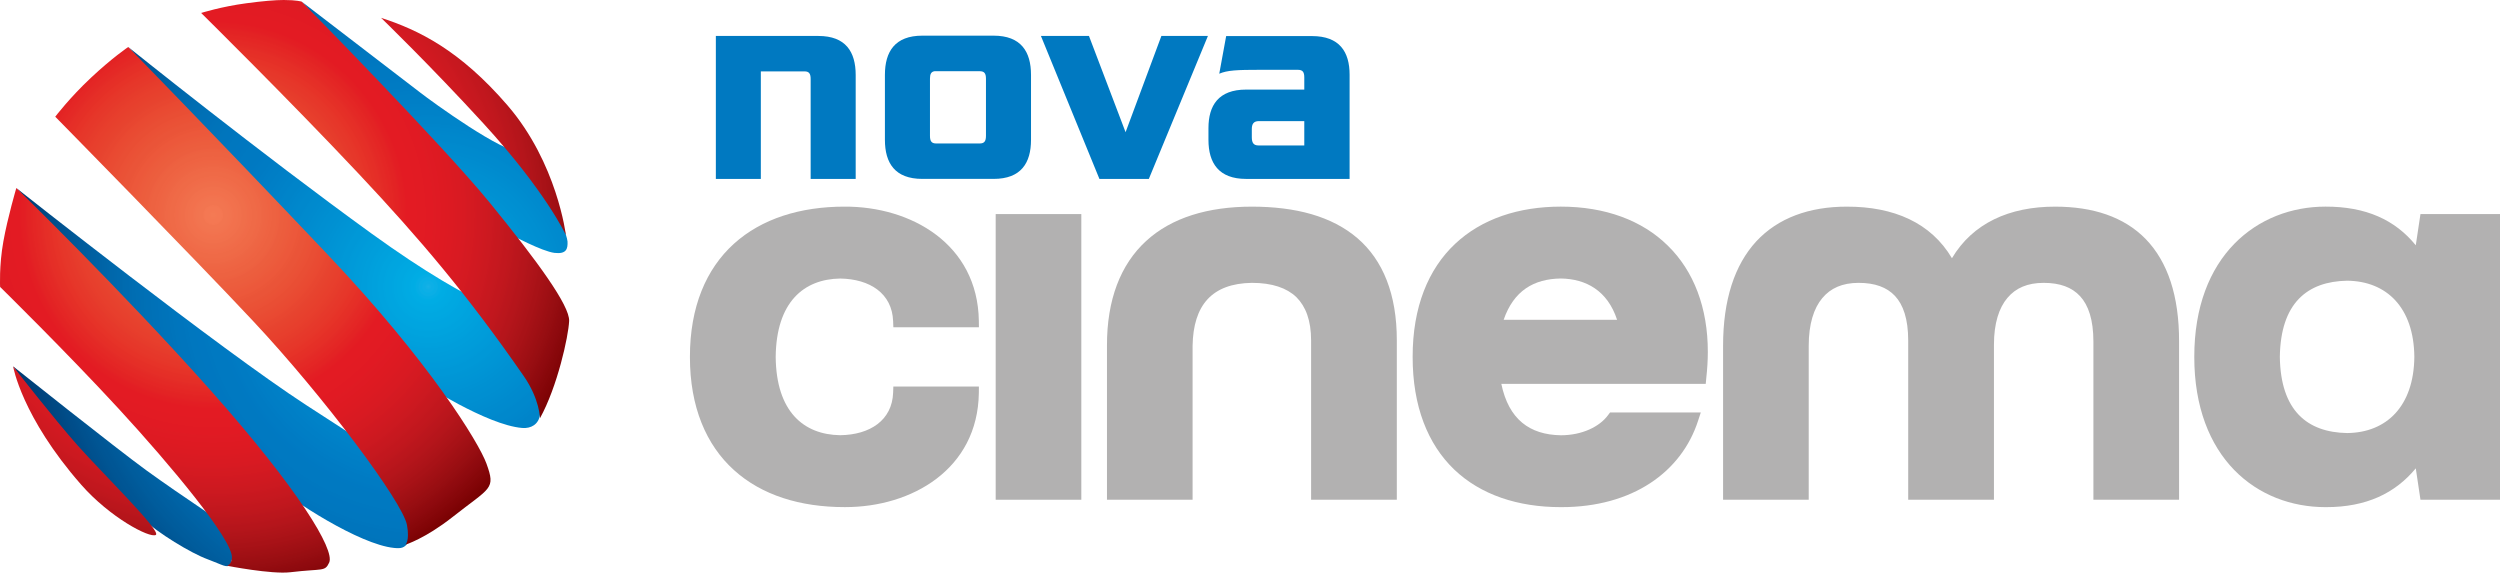 <?xml version="1.0" encoding="UTF-8" standalone="no"?>
<!-- Created with Inkscape (http://www.inkscape.org/) -->
<svg xmlns:rdf="http://www.w3.org/1999/02/22-rdf-syntax-ns#" xmlns="http://www.w3.org/2000/svg" height="137.43" width="600" version="1.1" xmlns:cc="http://creativecommons.org/ns#" xmlns:xlink="http://www.w3.org/1999/xlink" xmlns:dc="http://purl.org/dc/elements/1.1/">
 <defs>
  <radialGradient id="radialGradient5668" gradientUnits="userSpaceOnUse" cy="0" cx="0" gradientTransform="matrix(103.148,0,0,103.148,311.357,420.314)" r="1">
   <stop stop-color="#18b1e7" offset="0"/>
   <stop stop-color="#12b0e6" offset="0.004"/>
   <stop stop-color="#0dafe6" offset="0.008"/>
   <stop stop-color="#0dafe6" offset="0.012"/>
   <stop stop-color="#08afe6" offset="0.016"/>
   <stop stop-color="#0baee5" offset="0.02"/>
   <stop stop-color="#05ade5" offset="0.024"/>
   <stop stop-color="#05ade5" offset="0.027"/>
   <stop stop-color="#00ade4" offset="0.031"/>
   <stop stop-color="#00ace4" offset="0.035"/>
   <stop stop-color="#00ace4" offset="0.039"/>
   <stop stop-color="#00abe3" offset="0.043"/>
   <stop stop-color="#00aae3" offset="0.047"/>
   <stop stop-color="#00aae3" offset="0.051"/>
   <stop stop-color="#00aae2" offset="0.055"/>
   <stop stop-color="#00a9e2" offset="0.059"/>
   <stop stop-color="#00a8e1" offset="0.063"/>
   <stop stop-color="#00a8e1" offset="0.067"/>
   <stop stop-color="#00a8e1" offset="0.071"/>
   <stop stop-color="#00a7e1" offset="0.075"/>
   <stop stop-color="#00a7e1" offset="0.078"/>
   <stop stop-color="#00a6e0" offset="0.082"/>
   <stop stop-color="#00a5e0" offset="0.086"/>
   <stop stop-color="#00a5e0" offset="0.09"/>
   <stop stop-color="#00a5df" offset="0.094"/>
   <stop stop-color="#00a5df" offset="0.098"/>
   <stop stop-color="#00a4df" offset="0.102"/>
   <stop stop-color="#00a3de" offset="0.106"/>
   <stop stop-color="#00a3de" offset="0.11"/>
   <stop stop-color="#00a3de" offset="0.114"/>
   <stop stop-color="#00a2dd" offset="0.118"/>
   <stop stop-color="#00a1dd" offset="0.122"/>
   <stop stop-color="#00a1dd" offset="0.125"/>
   <stop stop-color="#00a1dd" offset="0.129"/>
   <stop stop-color="#00a0dc" offset="0.133"/>
   <stop stop-color="#00a0dc" offset="0.137"/>
   <stop stop-color="#009fdc" offset="0.141"/>
   <stop stop-color="#009edb" offset="0.145"/>
   <stop stop-color="#009edb" offset="0.149"/>
   <stop stop-color="#009edb" offset="0.153"/>
   <stop stop-color="#009dda" offset="0.157"/>
   <stop stop-color="#009dda" offset="0.161"/>
   <stop stop-color="#009cda" offset="0.165"/>
   <stop stop-color="#009cda" offset="0.169"/>
   <stop stop-color="#009cd9" offset="0.173"/>
   <stop stop-color="#009bd9" offset="0.176"/>
   <stop stop-color="#009ad9" offset="0.18"/>
   <stop stop-color="#009ad9" offset="0.184"/>
   <stop stop-color="#009ad8" offset="0.188"/>
   <stop stop-color="#0099d8" offset="0.192"/>
   <stop stop-color="#0098d7" offset="0.196"/>
   <stop stop-color="#0098d7" offset="0.2"/>
   <stop stop-color="#0098d7" offset="0.204"/>
   <stop stop-color="#0098d7" offset="0.208"/>
   <stop stop-color="#0097d6" offset="0.212"/>
   <stop stop-color="#0096d6" offset="0.216"/>
   <stop stop-color="#0096d5" offset="0.22"/>
   <stop stop-color="#0096d5" offset="0.224"/>
   <stop stop-color="#0095d5" offset="0.227"/>
   <stop stop-color="#0095d5" offset="0.231"/>
   <stop stop-color="#0094d5" offset="0.235"/>
   <stop stop-color="#0094d4" offset="0.239"/>
   <stop stop-color="#0093d4" offset="0.243"/>
   <stop stop-color="#0093d4" offset="0.247"/>
   <stop stop-color="#0092d3" offset="0.251"/>
   <stop stop-color="#0092d3" offset="0.255"/>
   <stop stop-color="#0091d2" offset="0.259"/>
   <stop stop-color="#0091d2" offset="0.263"/>
   <stop stop-color="#0090d2" offset="0.267"/>
   <stop stop-color="#0090d2" offset="0.271"/>
   <stop stop-color="#0090d1" offset="0.275"/>
   <stop stop-color="#008fd1" offset="0.278"/>
   <stop stop-color="#008fd1" offset="0.282"/>
   <stop stop-color="#008fd1" offset="0.286"/>
   <stop stop-color="#008ed0" offset="0.29"/>
   <stop stop-color="#008ed0" offset="0.294"/>
   <stop stop-color="#008dd0" offset="0.298"/>
   <stop stop-color="#008dcf" offset="0.302"/>
   <stop stop-color="#008ccf" offset="0.306"/>
   <stop stop-color="#008ccf" offset="0.31"/>
   <stop stop-color="#008bce" offset="0.314"/>
   <stop stop-color="#008bce" offset="0.318"/>
   <stop stop-color="#008ace" offset="0.322"/>
   <stop stop-color="#008ace" offset="0.325"/>
   <stop stop-color="#008acd" offset="0.329"/>
   <stop stop-color="#008acd" offset="0.333"/>
   <stop stop-color="#0089cd" offset="0.337"/>
   <stop stop-color="#08C" offset="0.341"/>
   <stop stop-color="#08C" offset="0.345"/>
   <stop stop-color="#08C" offset="0.349"/>
   <stop stop-color="#08C" offset="0.353"/>
   <stop stop-color="#0087cc" offset="0.357"/>
   <stop stop-color="#0087cb" offset="0.361"/>
   <stop stop-color="#0086cb" offset="0.365"/>
   <stop stop-color="#0086cb" offset="0.369"/>
   <stop stop-color="#0085ca" offset="0.373"/>
   <stop stop-color="#0085ca" offset="0.376"/>
   <stop stop-color="#0084c9" offset="0.38"/>
   <stop stop-color="#0084c9" offset="0.384"/>
   <stop stop-color="#0084c9" offset="0.388"/>
   <stop stop-color="#0084c9" offset="0.392"/>
   <stop stop-color="#0083c9" offset="0.396"/>
   <stop stop-color="#0082c8" offset="0.4"/>
   <stop stop-color="#0082c8" offset="0.404"/>
   <stop stop-color="#0082c8" offset="0.408"/>
   <stop stop-color="#0081c7" offset="0.412"/>
   <stop stop-color="#0081c7" offset="0.416"/>
   <stop stop-color="#0080c7" offset="0.42"/>
   <stop stop-color="#0080c7" offset="0.424"/>
   <stop stop-color="#007fc6" offset="0.427"/>
   <stop stop-color="#007fc6" offset="0.431"/>
   <stop stop-color="#007fc6" offset="0.435"/>
   <stop stop-color="#007ec5" offset="0.439"/>
   <stop stop-color="#007ec5" offset="0.443"/>
   <stop stop-color="#007ec5" offset="0.447"/>
   <stop stop-color="#007dc5" offset="0.451"/>
   <stop stop-color="#007dc5" offset="0.455"/>
   <stop stop-color="#007cc4" offset="0.459"/>
   <stop stop-color="#007cc4" offset="0.463"/>
   <stop stop-color="#007bc3" offset="0.467"/>
   <stop stop-color="#007bc3" offset="0.471"/>
   <stop stop-color="#007bc3" offset="0.475"/>
   <stop stop-color="#007bc3" offset="0.478"/>
   <stop stop-color="#007ac3" offset="0.482"/>
   <stop stop-color="#007ac2" offset="0.486"/>
   <stop stop-color="#0079c2" offset="0.49"/>
   <stop stop-color="#0079c2" offset="0.494"/>
   <stop stop-color="#0079c1" offset="0.498"/>
   <stop stop-color="#0079c1" offset="0.502"/>
   <stop stop-color="#0079c1" offset="0.506"/>
   <stop stop-color="#0079c1" offset="0.51"/>
   <stop stop-color="#0079c1" offset="0.514"/>
   <stop stop-color="#0079c1" offset="0.518"/>
   <stop stop-color="#0079c1" offset="0.522"/>
   <stop stop-color="#0079c1" offset="0.525"/>
   <stop stop-color="#0078c0" offset="0.529"/>
   <stop stop-color="#0078c0" offset="0.533"/>
   <stop stop-color="#0077c0" offset="0.537"/>
   <stop stop-color="#0077c0" offset="0.541"/>
   <stop stop-color="#0077c0" offset="0.545"/>
   <stop stop-color="#0077c0" offset="0.549"/>
   <stop stop-color="#0077bf" offset="0.553"/>
   <stop stop-color="#0077bf" offset="0.557"/>
   <stop stop-color="#0077bf" offset="0.561"/>
   <stop stop-color="#0077bf" offset="0.565"/>
   <stop stop-color="#0076be" offset="0.569"/>
   <stop stop-color="#0076be" offset="0.573"/>
   <stop stop-color="#0075bd" offset="0.576"/>
   <stop stop-color="#0075bd" offset="0.58"/>
   <stop stop-color="#0075bd" offset="0.584"/>
   <stop stop-color="#0075bd" offset="0.588"/>
   <stop stop-color="#0075bc" offset="0.592"/>
   <stop stop-color="#0075bc" offset="0.596"/>
   <stop stop-color="#0074bb" offset="0.6"/>
   <stop stop-color="#0074bb" offset="0.604"/>
   <stop stop-color="#0073ba" offset="0.608"/>
   <stop stop-color="#0073ba" offset="0.612"/>
   <stop stop-color="#0073b9" offset="0.616"/>
   <stop stop-color="#0073b9" offset="0.62"/>
   <stop stop-color="#0072b9" offset="0.624"/>
   <stop stop-color="#0072b9" offset="0.627"/>
   <stop stop-color="#0071b8" offset="0.631"/>
   <stop stop-color="#0071b8" offset="0.635"/>
   <stop stop-color="#0071b7" offset="0.639"/>
   <stop stop-color="#0071b7" offset="0.643"/>
   <stop stop-color="#0070b6" offset="0.647"/>
   <stop stop-color="#0070b6" offset="0.651"/>
   <stop stop-color="#0070b6" offset="0.655"/>
   <stop stop-color="#0070b5" offset="0.659"/>
   <stop stop-color="#006fb4" offset="0.663"/>
   <stop stop-color="#006fb4" offset="0.667"/>
   <stop stop-color="#006eb4" offset="0.671"/>
   <stop stop-color="#006eb3" offset="0.675"/>
   <stop stop-color="#006eb3" offset="0.678"/>
   <stop stop-color="#006db2" offset="0.682"/>
   <stop stop-color="#006db2" offset="0.686"/>
   <stop stop-color="#006cb1" offset="0.69"/>
   <stop stop-color="#006cb1" offset="0.694"/>
   <stop stop-color="#006bb0" offset="0.698"/>
   <stop stop-color="#006bb0" offset="0.702"/>
   <stop stop-color="#006baf" offset="0.706"/>
   <stop stop-color="#006aae" offset="0.71"/>
   <stop stop-color="#0069ad" offset="0.714"/>
   <stop stop-color="#0069ad" offset="0.718"/>
   <stop stop-color="#0069ad" offset="0.722"/>
   <stop stop-color="#0068ac" offset="0.725"/>
   <stop stop-color="#0068ab" offset="0.729"/>
   <stop stop-color="#0067ab" offset="0.733"/>
   <stop stop-color="#0067aa" offset="0.737"/>
   <stop stop-color="#0067aa" offset="0.741"/>
   <stop stop-color="#0066a9" offset="0.745"/>
   <stop stop-color="#0065a8" offset="0.749"/>
   <stop stop-color="#0065a7" offset="0.753"/>
   <stop stop-color="#0064a7" offset="0.757"/>
   <stop stop-color="#0063a6" offset="0.761"/>
   <stop stop-color="#0063a5" offset="0.765"/>
   <stop stop-color="#0062a4" offset="0.769"/>
   <stop stop-color="#0062a4" offset="0.773"/>
   <stop stop-color="#0061a2" offset="0.776"/>
   <stop stop-color="#0060a2" offset="0.78"/>
   <stop stop-color="#0060a1" offset="0.784"/>
   <stop stop-color="#005fa0" offset="0.788"/>
   <stop stop-color="#005fa0" offset="0.792"/>
   <stop stop-color="#005e9f" offset="0.796"/>
   <stop stop-color="#005d9e" offset="0.8"/>
   <stop stop-color="#005d9d" offset="0.804"/>
   <stop stop-color="#005c9c" offset="0.808"/>
   <stop stop-color="#005c9c" offset="0.812"/>
   <stop stop-color="#005b9b" offset="0.816"/>
   <stop stop-color="#005a99" offset="0.82"/>
   <stop stop-color="#005999" offset="0.824"/>
   <stop stop-color="#005998" offset="0.827"/>
   <stop stop-color="#005897" offset="0.831"/>
   <stop stop-color="#005796" offset="0.835"/>
   <stop stop-color="#005695" offset="0.839"/>
   <stop stop-color="#005695" offset="0.843"/>
   <stop stop-color="#005594" offset="0.847"/>
   <stop stop-color="#005593" offset="0.851"/>
   <stop stop-color="#005492" offset="0.855"/>
   <stop stop-color="#005391" offset="0.859"/>
   <stop stop-color="#005290" offset="0.863"/>
   <stop stop-color="#00518f" offset="0.867"/>
   <stop stop-color="#00518e" offset="0.871"/>
   <stop stop-color="#00508d" offset="0.875"/>
   <stop stop-color="#004f8c" offset="0.878"/>
   <stop stop-color="#004e8b" offset="0.882"/>
   <stop stop-color="#004d8a" offset="0.886"/>
   <stop stop-color="#004d89" offset="0.89"/>
   <stop stop-color="#004c88" offset="0.894"/>
   <stop stop-color="#004b86" offset="0.898"/>
   <stop stop-color="#004a85" offset="0.902"/>
   <stop stop-color="#004984" offset="0.906"/>
   <stop stop-color="#004883" offset="0.91"/>
   <stop stop-color="#004882" offset="0.914"/>
   <stop stop-color="#004681" offset="0.918"/>
   <stop stop-color="#004680" offset="0.922"/>
   <stop stop-color="#00457f" offset="0.925"/>
   <stop stop-color="#00447e" offset="0.929"/>
   <stop stop-color="#00437d" offset="0.933"/>
   <stop stop-color="#00437c" offset="0.937"/>
   <stop stop-color="#00417a" offset="0.941"/>
   <stop stop-color="#00417a" offset="0.945"/>
   <stop stop-color="#004078" offset="0.949"/>
   <stop stop-color="#003f77" offset="0.953"/>
   <stop stop-color="#003e76" offset="0.957"/>
   <stop stop-color="#003d74" offset="0.961"/>
   <stop stop-color="#003b73" offset="0.965"/>
   <stop stop-color="#003b72" offset="0.969"/>
   <stop stop-color="#003a71" offset="0.973"/>
   <stop stop-color="#003970" offset="0.976"/>
   <stop stop-color="#00386f" offset="0.98"/>
   <stop stop-color="#00376d" offset="0.984"/>
   <stop stop-color="#00366c" offset="0.988"/>
   <stop stop-color="#00346b" offset="0.992"/>
   <stop stop-color="#00336a" offset="0.996"/>
   <stop stop-color="#003369" offset="1"/>
  </radialGradient>
  <radialGradient id="radialGradient5672" gradientUnits="userSpaceOnUse" cy="0" cx="0" gradientTransform="matrix(103.152,0,0,103.152,311.357,420.314)" r="1">
   <stop stop-color="#18b1e7" offset="0"/>
   <stop stop-color="#12b0e6" offset="0.004"/>
   <stop stop-color="#0dafe6" offset="0.008"/>
   <stop stop-color="#0dafe6" offset="0.012"/>
   <stop stop-color="#08afe6" offset="0.016"/>
   <stop stop-color="#0baee5" offset="0.02"/>
   <stop stop-color="#05ade5" offset="0.024"/>
   <stop stop-color="#05ade5" offset="0.027"/>
   <stop stop-color="#00ade4" offset="0.031"/>
   <stop stop-color="#00ace4" offset="0.035"/>
   <stop stop-color="#00ace4" offset="0.039"/>
   <stop stop-color="#00abe3" offset="0.043"/>
   <stop stop-color="#00aae3" offset="0.047"/>
   <stop stop-color="#00aae3" offset="0.051"/>
   <stop stop-color="#00aae2" offset="0.055"/>
   <stop stop-color="#00a9e2" offset="0.059"/>
   <stop stop-color="#00a8e1" offset="0.063"/>
   <stop stop-color="#00a8e1" offset="0.067"/>
   <stop stop-color="#00a8e1" offset="0.071"/>
   <stop stop-color="#00a7e1" offset="0.075"/>
   <stop stop-color="#00a7e1" offset="0.078"/>
   <stop stop-color="#00a6e0" offset="0.082"/>
   <stop stop-color="#00a5e0" offset="0.086"/>
   <stop stop-color="#00a5e0" offset="0.09"/>
   <stop stop-color="#00a5df" offset="0.094"/>
   <stop stop-color="#00a5df" offset="0.098"/>
   <stop stop-color="#00a4df" offset="0.102"/>
   <stop stop-color="#00a3de" offset="0.106"/>
   <stop stop-color="#00a3de" offset="0.11"/>
   <stop stop-color="#00a3de" offset="0.114"/>
   <stop stop-color="#00a2dd" offset="0.118"/>
   <stop stop-color="#00a1dd" offset="0.122"/>
   <stop stop-color="#00a1dd" offset="0.125"/>
   <stop stop-color="#00a1dd" offset="0.129"/>
   <stop stop-color="#00a0dc" offset="0.133"/>
   <stop stop-color="#00a0dc" offset="0.137"/>
   <stop stop-color="#009fdc" offset="0.141"/>
   <stop stop-color="#009edb" offset="0.145"/>
   <stop stop-color="#009edb" offset="0.149"/>
   <stop stop-color="#009edb" offset="0.153"/>
   <stop stop-color="#009dda" offset="0.157"/>
   <stop stop-color="#009dda" offset="0.161"/>
   <stop stop-color="#009cda" offset="0.165"/>
   <stop stop-color="#009cda" offset="0.169"/>
   <stop stop-color="#009cd9" offset="0.173"/>
   <stop stop-color="#009bd9" offset="0.176"/>
   <stop stop-color="#009ad9" offset="0.18"/>
   <stop stop-color="#009ad9" offset="0.184"/>
   <stop stop-color="#009ad8" offset="0.188"/>
   <stop stop-color="#0099d8" offset="0.192"/>
   <stop stop-color="#0098d7" offset="0.196"/>
   <stop stop-color="#0098d7" offset="0.2"/>
   <stop stop-color="#0098d7" offset="0.204"/>
   <stop stop-color="#0098d7" offset="0.208"/>
   <stop stop-color="#0097d6" offset="0.212"/>
   <stop stop-color="#0096d6" offset="0.216"/>
   <stop stop-color="#0096d5" offset="0.22"/>
   <stop stop-color="#0096d5" offset="0.224"/>
   <stop stop-color="#0095d5" offset="0.227"/>
   <stop stop-color="#0095d5" offset="0.231"/>
   <stop stop-color="#0094d5" offset="0.235"/>
   <stop stop-color="#0094d4" offset="0.239"/>
   <stop stop-color="#0093d4" offset="0.243"/>
   <stop stop-color="#0093d4" offset="0.247"/>
   <stop stop-color="#0092d3" offset="0.251"/>
   <stop stop-color="#0092d3" offset="0.255"/>
   <stop stop-color="#0091d2" offset="0.259"/>
   <stop stop-color="#0091d2" offset="0.263"/>
   <stop stop-color="#0090d2" offset="0.267"/>
   <stop stop-color="#0090d2" offset="0.271"/>
   <stop stop-color="#0090d1" offset="0.275"/>
   <stop stop-color="#008fd1" offset="0.278"/>
   <stop stop-color="#008fd1" offset="0.282"/>
   <stop stop-color="#008fd1" offset="0.286"/>
   <stop stop-color="#008ed0" offset="0.29"/>
   <stop stop-color="#008ed0" offset="0.294"/>
   <stop stop-color="#008dd0" offset="0.298"/>
   <stop stop-color="#008dcf" offset="0.302"/>
   <stop stop-color="#008ccf" offset="0.306"/>
   <stop stop-color="#008ccf" offset="0.31"/>
   <stop stop-color="#008bce" offset="0.314"/>
   <stop stop-color="#008bce" offset="0.318"/>
   <stop stop-color="#008ace" offset="0.322"/>
   <stop stop-color="#008ace" offset="0.325"/>
   <stop stop-color="#008acd" offset="0.329"/>
   <stop stop-color="#008acd" offset="0.333"/>
   <stop stop-color="#0089cd" offset="0.337"/>
   <stop stop-color="#08C" offset="0.341"/>
   <stop stop-color="#08C" offset="0.345"/>
   <stop stop-color="#08C" offset="0.349"/>
   <stop stop-color="#08C" offset="0.353"/>
   <stop stop-color="#0087cc" offset="0.357"/>
   <stop stop-color="#0087cb" offset="0.361"/>
   <stop stop-color="#0086cb" offset="0.365"/>
   <stop stop-color="#0086cb" offset="0.369"/>
   <stop stop-color="#0085ca" offset="0.373"/>
   <stop stop-color="#0085ca" offset="0.376"/>
   <stop stop-color="#0084c9" offset="0.38"/>
   <stop stop-color="#0084c9" offset="0.384"/>
   <stop stop-color="#0084c9" offset="0.388"/>
   <stop stop-color="#0084c9" offset="0.392"/>
   <stop stop-color="#0083c9" offset="0.396"/>
   <stop stop-color="#0082c8" offset="0.4"/>
   <stop stop-color="#0082c8" offset="0.404"/>
   <stop stop-color="#0082c8" offset="0.408"/>
   <stop stop-color="#0081c7" offset="0.412"/>
   <stop stop-color="#0081c7" offset="0.416"/>
   <stop stop-color="#0080c7" offset="0.42"/>
   <stop stop-color="#0080c7" offset="0.424"/>
   <stop stop-color="#007fc6" offset="0.427"/>
   <stop stop-color="#007fc6" offset="0.431"/>
   <stop stop-color="#007fc6" offset="0.435"/>
   <stop stop-color="#007ec5" offset="0.439"/>
   <stop stop-color="#007ec5" offset="0.443"/>
   <stop stop-color="#007ec5" offset="0.447"/>
   <stop stop-color="#007dc5" offset="0.451"/>
   <stop stop-color="#007dc5" offset="0.455"/>
   <stop stop-color="#007cc4" offset="0.459"/>
   <stop stop-color="#007cc4" offset="0.463"/>
   <stop stop-color="#007bc3" offset="0.467"/>
   <stop stop-color="#007bc3" offset="0.471"/>
   <stop stop-color="#007bc3" offset="0.475"/>
   <stop stop-color="#007bc3" offset="0.478"/>
   <stop stop-color="#007ac3" offset="0.482"/>
   <stop stop-color="#007ac2" offset="0.486"/>
   <stop stop-color="#0079c2" offset="0.49"/>
   <stop stop-color="#0079c2" offset="0.494"/>
   <stop stop-color="#0079c1" offset="0.498"/>
   <stop stop-color="#0079c1" offset="0.502"/>
   <stop stop-color="#0079c1" offset="0.506"/>
   <stop stop-color="#0079c1" offset="0.51"/>
   <stop stop-color="#0079c1" offset="0.514"/>
   <stop stop-color="#0079c1" offset="0.518"/>
   <stop stop-color="#0079c1" offset="0.522"/>
   <stop stop-color="#0079c1" offset="0.525"/>
   <stop stop-color="#0078c0" offset="0.529"/>
   <stop stop-color="#0078c0" offset="0.533"/>
   <stop stop-color="#0077c0" offset="0.537"/>
   <stop stop-color="#0077c0" offset="0.541"/>
   <stop stop-color="#0077c0" offset="0.545"/>
   <stop stop-color="#0077c0" offset="0.549"/>
   <stop stop-color="#0077bf" offset="0.553"/>
   <stop stop-color="#0077bf" offset="0.557"/>
   <stop stop-color="#0077bf" offset="0.561"/>
   <stop stop-color="#0077bf" offset="0.565"/>
   <stop stop-color="#0076be" offset="0.569"/>
   <stop stop-color="#0076be" offset="0.573"/>
   <stop stop-color="#0075bd" offset="0.576"/>
   <stop stop-color="#0075bd" offset="0.58"/>
   <stop stop-color="#0075bd" offset="0.584"/>
   <stop stop-color="#0075bd" offset="0.588"/>
   <stop stop-color="#0075bc" offset="0.592"/>
   <stop stop-color="#0075bc" offset="0.596"/>
   <stop stop-color="#0074bb" offset="0.6"/>
   <stop stop-color="#0074bb" offset="0.604"/>
   <stop stop-color="#0073ba" offset="0.608"/>
   <stop stop-color="#0073ba" offset="0.612"/>
   <stop stop-color="#0073b9" offset="0.616"/>
   <stop stop-color="#0073b9" offset="0.62"/>
   <stop stop-color="#0072b9" offset="0.624"/>
   <stop stop-color="#0072b9" offset="0.627"/>
   <stop stop-color="#0071b8" offset="0.631"/>
   <stop stop-color="#0071b8" offset="0.635"/>
   <stop stop-color="#0071b7" offset="0.639"/>
   <stop stop-color="#0071b7" offset="0.643"/>
   <stop stop-color="#0070b6" offset="0.647"/>
   <stop stop-color="#0070b6" offset="0.651"/>
   <stop stop-color="#0070b6" offset="0.655"/>
   <stop stop-color="#0070b5" offset="0.659"/>
   <stop stop-color="#006fb4" offset="0.663"/>
   <stop stop-color="#006fb4" offset="0.667"/>
   <stop stop-color="#006eb4" offset="0.671"/>
   <stop stop-color="#006eb3" offset="0.675"/>
   <stop stop-color="#006eb3" offset="0.678"/>
   <stop stop-color="#006db2" offset="0.682"/>
   <stop stop-color="#006db2" offset="0.686"/>
   <stop stop-color="#006cb1" offset="0.69"/>
   <stop stop-color="#006cb1" offset="0.694"/>
   <stop stop-color="#006bb0" offset="0.698"/>
   <stop stop-color="#006bb0" offset="0.702"/>
   <stop stop-color="#006baf" offset="0.706"/>
   <stop stop-color="#006aae" offset="0.71"/>
   <stop stop-color="#0069ad" offset="0.714"/>
   <stop stop-color="#0069ad" offset="0.718"/>
   <stop stop-color="#0069ad" offset="0.722"/>
   <stop stop-color="#0068ac" offset="0.725"/>
   <stop stop-color="#0068ab" offset="0.729"/>
   <stop stop-color="#0067ab" offset="0.733"/>
   <stop stop-color="#0067aa" offset="0.737"/>
   <stop stop-color="#0067aa" offset="0.741"/>
   <stop stop-color="#0066a9" offset="0.745"/>
   <stop stop-color="#0065a8" offset="0.749"/>
   <stop stop-color="#0065a7" offset="0.753"/>
   <stop stop-color="#0064a7" offset="0.757"/>
   <stop stop-color="#0063a6" offset="0.761"/>
   <stop stop-color="#0063a5" offset="0.765"/>
   <stop stop-color="#0062a4" offset="0.769"/>
   <stop stop-color="#0062a4" offset="0.773"/>
   <stop stop-color="#0061a2" offset="0.776"/>
   <stop stop-color="#0060a2" offset="0.78"/>
   <stop stop-color="#0060a1" offset="0.784"/>
   <stop stop-color="#005fa0" offset="0.788"/>
   <stop stop-color="#005fa0" offset="0.792"/>
   <stop stop-color="#005e9f" offset="0.796"/>
   <stop stop-color="#005d9e" offset="0.8"/>
   <stop stop-color="#005d9d" offset="0.804"/>
   <stop stop-color="#005c9c" offset="0.808"/>
   <stop stop-color="#005c9c" offset="0.812"/>
   <stop stop-color="#005b9b" offset="0.816"/>
   <stop stop-color="#005a99" offset="0.82"/>
   <stop stop-color="#005999" offset="0.824"/>
   <stop stop-color="#005998" offset="0.827"/>
   <stop stop-color="#005897" offset="0.831"/>
   <stop stop-color="#005796" offset="0.835"/>
   <stop stop-color="#005695" offset="0.839"/>
   <stop stop-color="#005695" offset="0.843"/>
   <stop stop-color="#005594" offset="0.847"/>
   <stop stop-color="#005593" offset="0.851"/>
   <stop stop-color="#005492" offset="0.855"/>
   <stop stop-color="#005391" offset="0.859"/>
   <stop stop-color="#005290" offset="0.863"/>
   <stop stop-color="#00518f" offset="0.867"/>
   <stop stop-color="#00518e" offset="0.871"/>
   <stop stop-color="#00508d" offset="0.875"/>
   <stop stop-color="#004f8c" offset="0.878"/>
   <stop stop-color="#004e8b" offset="0.882"/>
   <stop stop-color="#004d8a" offset="0.886"/>
   <stop stop-color="#004d89" offset="0.89"/>
   <stop stop-color="#004c88" offset="0.894"/>
   <stop stop-color="#004b86" offset="0.898"/>
   <stop stop-color="#004a85" offset="0.902"/>
   <stop stop-color="#004984" offset="0.906"/>
   <stop stop-color="#004883" offset="0.91"/>
   <stop stop-color="#004882" offset="0.914"/>
   <stop stop-color="#004681" offset="0.918"/>
   <stop stop-color="#004680" offset="0.922"/>
   <stop stop-color="#00457f" offset="0.925"/>
   <stop stop-color="#00447e" offset="0.929"/>
   <stop stop-color="#00437d" offset="0.933"/>
   <stop stop-color="#00437c" offset="0.937"/>
   <stop stop-color="#00417a" offset="0.941"/>
   <stop stop-color="#00417a" offset="0.945"/>
   <stop stop-color="#004078" offset="0.949"/>
   <stop stop-color="#003f77" offset="0.953"/>
   <stop stop-color="#003e76" offset="0.957"/>
   <stop stop-color="#003d74" offset="0.961"/>
   <stop stop-color="#003b73" offset="0.965"/>
   <stop stop-color="#003b72" offset="0.969"/>
   <stop stop-color="#003a71" offset="0.973"/>
   <stop stop-color="#003970" offset="0.976"/>
   <stop stop-color="#00386f" offset="0.98"/>
   <stop stop-color="#00376d" offset="0.984"/>
   <stop stop-color="#00366c" offset="0.988"/>
   <stop stop-color="#00346b" offset="0.992"/>
   <stop stop-color="#00336a" offset="0.996"/>
   <stop stop-color="#003369" offset="1"/>
  </radialGradient>
  <radialGradient id="radialGradient5674" gradientUnits="userSpaceOnUse" cy="0" cx="0" gradientTransform="matrix(103.147,0,0,103.147,311.357,420.314)" r="1">
   <stop stop-color="#18b1e7" offset="0"/>
   <stop stop-color="#12b0e6" offset="0.004"/>
   <stop stop-color="#0dafe6" offset="0.008"/>
   <stop stop-color="#0dafe6" offset="0.012"/>
   <stop stop-color="#08afe6" offset="0.016"/>
   <stop stop-color="#0baee5" offset="0.02"/>
   <stop stop-color="#05ade5" offset="0.024"/>
   <stop stop-color="#05ade5" offset="0.027"/>
   <stop stop-color="#00ade4" offset="0.031"/>
   <stop stop-color="#00ace4" offset="0.035"/>
   <stop stop-color="#00ace4" offset="0.039"/>
   <stop stop-color="#00abe3" offset="0.043"/>
   <stop stop-color="#00aae3" offset="0.047"/>
   <stop stop-color="#00aae3" offset="0.051"/>
   <stop stop-color="#00aae2" offset="0.055"/>
   <stop stop-color="#00a9e2" offset="0.059"/>
   <stop stop-color="#00a8e1" offset="0.063"/>
   <stop stop-color="#00a8e1" offset="0.067"/>
   <stop stop-color="#00a8e1" offset="0.071"/>
   <stop stop-color="#00a7e1" offset="0.075"/>
   <stop stop-color="#00a7e1" offset="0.078"/>
   <stop stop-color="#00a6e0" offset="0.082"/>
   <stop stop-color="#00a5e0" offset="0.086"/>
   <stop stop-color="#00a5e0" offset="0.09"/>
   <stop stop-color="#00a5df" offset="0.094"/>
   <stop stop-color="#00a5df" offset="0.098"/>
   <stop stop-color="#00a4df" offset="0.102"/>
   <stop stop-color="#00a3de" offset="0.106"/>
   <stop stop-color="#00a3de" offset="0.11"/>
   <stop stop-color="#00a3de" offset="0.114"/>
   <stop stop-color="#00a2dd" offset="0.118"/>
   <stop stop-color="#00a1dd" offset="0.122"/>
   <stop stop-color="#00a1dd" offset="0.125"/>
   <stop stop-color="#00a1dd" offset="0.129"/>
   <stop stop-color="#00a0dc" offset="0.133"/>
   <stop stop-color="#00a0dc" offset="0.137"/>
   <stop stop-color="#009fdc" offset="0.141"/>
   <stop stop-color="#009edb" offset="0.145"/>
   <stop stop-color="#009edb" offset="0.149"/>
   <stop stop-color="#009edb" offset="0.153"/>
   <stop stop-color="#009dda" offset="0.157"/>
   <stop stop-color="#009dda" offset="0.161"/>
   <stop stop-color="#009cda" offset="0.165"/>
   <stop stop-color="#009cda" offset="0.169"/>
   <stop stop-color="#009cd9" offset="0.173"/>
   <stop stop-color="#009bd9" offset="0.176"/>
   <stop stop-color="#009ad9" offset="0.18"/>
   <stop stop-color="#009ad9" offset="0.184"/>
   <stop stop-color="#009ad8" offset="0.188"/>
   <stop stop-color="#0099d8" offset="0.192"/>
   <stop stop-color="#0098d7" offset="0.196"/>
   <stop stop-color="#0098d7" offset="0.2"/>
   <stop stop-color="#0098d7" offset="0.204"/>
   <stop stop-color="#0098d7" offset="0.208"/>
   <stop stop-color="#0097d6" offset="0.212"/>
   <stop stop-color="#0096d6" offset="0.216"/>
   <stop stop-color="#0096d5" offset="0.22"/>
   <stop stop-color="#0096d5" offset="0.224"/>
   <stop stop-color="#0095d5" offset="0.227"/>
   <stop stop-color="#0095d5" offset="0.231"/>
   <stop stop-color="#0094d5" offset="0.235"/>
   <stop stop-color="#0094d4" offset="0.239"/>
   <stop stop-color="#0093d4" offset="0.243"/>
   <stop stop-color="#0093d4" offset="0.247"/>
   <stop stop-color="#0092d3" offset="0.251"/>
   <stop stop-color="#0092d3" offset="0.255"/>
   <stop stop-color="#0091d2" offset="0.259"/>
   <stop stop-color="#0091d2" offset="0.263"/>
   <stop stop-color="#0090d2" offset="0.267"/>
   <stop stop-color="#0090d2" offset="0.271"/>
   <stop stop-color="#0090d1" offset="0.275"/>
   <stop stop-color="#008fd1" offset="0.278"/>
   <stop stop-color="#008fd1" offset="0.282"/>
   <stop stop-color="#008fd1" offset="0.286"/>
   <stop stop-color="#008ed0" offset="0.29"/>
   <stop stop-color="#008ed0" offset="0.294"/>
   <stop stop-color="#008dd0" offset="0.298"/>
   <stop stop-color="#008dcf" offset="0.302"/>
   <stop stop-color="#008ccf" offset="0.306"/>
   <stop stop-color="#008ccf" offset="0.31"/>
   <stop stop-color="#008bce" offset="0.314"/>
   <stop stop-color="#008bce" offset="0.318"/>
   <stop stop-color="#008ace" offset="0.322"/>
   <stop stop-color="#008ace" offset="0.325"/>
   <stop stop-color="#008acd" offset="0.329"/>
   <stop stop-color="#008acd" offset="0.333"/>
   <stop stop-color="#0089cd" offset="0.337"/>
   <stop stop-color="#08C" offset="0.341"/>
   <stop stop-color="#08C" offset="0.345"/>
   <stop stop-color="#08C" offset="0.349"/>
   <stop stop-color="#08C" offset="0.353"/>
   <stop stop-color="#0087cc" offset="0.357"/>
   <stop stop-color="#0087cb" offset="0.361"/>
   <stop stop-color="#0086cb" offset="0.365"/>
   <stop stop-color="#0086cb" offset="0.369"/>
   <stop stop-color="#0085ca" offset="0.373"/>
   <stop stop-color="#0085ca" offset="0.376"/>
   <stop stop-color="#0084c9" offset="0.38"/>
   <stop stop-color="#0084c9" offset="0.384"/>
   <stop stop-color="#0084c9" offset="0.388"/>
   <stop stop-color="#0084c9" offset="0.392"/>
   <stop stop-color="#0083c9" offset="0.396"/>
   <stop stop-color="#0082c8" offset="0.4"/>
   <stop stop-color="#0082c8" offset="0.404"/>
   <stop stop-color="#0082c8" offset="0.408"/>
   <stop stop-color="#0081c7" offset="0.412"/>
   <stop stop-color="#0081c7" offset="0.416"/>
   <stop stop-color="#0080c7" offset="0.42"/>
   <stop stop-color="#0080c7" offset="0.424"/>
   <stop stop-color="#007fc6" offset="0.427"/>
   <stop stop-color="#007fc6" offset="0.431"/>
   <stop stop-color="#007fc6" offset="0.435"/>
   <stop stop-color="#007ec5" offset="0.439"/>
   <stop stop-color="#007ec5" offset="0.443"/>
   <stop stop-color="#007ec5" offset="0.447"/>
   <stop stop-color="#007dc5" offset="0.451"/>
   <stop stop-color="#007dc5" offset="0.455"/>
   <stop stop-color="#007cc4" offset="0.459"/>
   <stop stop-color="#007cc4" offset="0.463"/>
   <stop stop-color="#007bc3" offset="0.467"/>
   <stop stop-color="#007bc3" offset="0.471"/>
   <stop stop-color="#007bc3" offset="0.475"/>
   <stop stop-color="#007bc3" offset="0.478"/>
   <stop stop-color="#007ac3" offset="0.482"/>
   <stop stop-color="#007ac2" offset="0.486"/>
   <stop stop-color="#0079c2" offset="0.49"/>
   <stop stop-color="#0079c2" offset="0.494"/>
   <stop stop-color="#0079c1" offset="0.498"/>
   <stop stop-color="#0079c1" offset="0.502"/>
   <stop stop-color="#0079c1" offset="0.506"/>
   <stop stop-color="#0079c1" offset="0.51"/>
   <stop stop-color="#0079c1" offset="0.514"/>
   <stop stop-color="#0079c1" offset="0.518"/>
   <stop stop-color="#0079c1" offset="0.522"/>
   <stop stop-color="#0079c1" offset="0.525"/>
   <stop stop-color="#0078c0" offset="0.529"/>
   <stop stop-color="#0078c0" offset="0.533"/>
   <stop stop-color="#0077c0" offset="0.537"/>
   <stop stop-color="#0077c0" offset="0.541"/>
   <stop stop-color="#0077c0" offset="0.545"/>
   <stop stop-color="#0077c0" offset="0.549"/>
   <stop stop-color="#0077bf" offset="0.553"/>
   <stop stop-color="#0077bf" offset="0.557"/>
   <stop stop-color="#0077bf" offset="0.561"/>
   <stop stop-color="#0077bf" offset="0.565"/>
   <stop stop-color="#0076be" offset="0.569"/>
   <stop stop-color="#0076be" offset="0.573"/>
   <stop stop-color="#0075bd" offset="0.576"/>
   <stop stop-color="#0075bd" offset="0.58"/>
   <stop stop-color="#0075bd" offset="0.584"/>
   <stop stop-color="#0075bd" offset="0.588"/>
   <stop stop-color="#0075bc" offset="0.592"/>
   <stop stop-color="#0075bc" offset="0.596"/>
   <stop stop-color="#0074bb" offset="0.6"/>
   <stop stop-color="#0074bb" offset="0.604"/>
   <stop stop-color="#0073ba" offset="0.608"/>
   <stop stop-color="#0073ba" offset="0.612"/>
   <stop stop-color="#0073b9" offset="0.616"/>
   <stop stop-color="#0073b9" offset="0.62"/>
   <stop stop-color="#0072b9" offset="0.624"/>
   <stop stop-color="#0072b9" offset="0.627"/>
   <stop stop-color="#0071b8" offset="0.631"/>
   <stop stop-color="#0071b8" offset="0.635"/>
   <stop stop-color="#0071b7" offset="0.639"/>
   <stop stop-color="#0071b7" offset="0.643"/>
   <stop stop-color="#0070b6" offset="0.647"/>
   <stop stop-color="#0070b6" offset="0.651"/>
   <stop stop-color="#0070b6" offset="0.655"/>
   <stop stop-color="#0070b5" offset="0.659"/>
   <stop stop-color="#006fb4" offset="0.663"/>
   <stop stop-color="#006fb4" offset="0.667"/>
   <stop stop-color="#006eb4" offset="0.671"/>
   <stop stop-color="#006eb3" offset="0.675"/>
   <stop stop-color="#006eb3" offset="0.678"/>
   <stop stop-color="#006db2" offset="0.682"/>
   <stop stop-color="#006db2" offset="0.686"/>
   <stop stop-color="#006cb1" offset="0.69"/>
   <stop stop-color="#006cb1" offset="0.694"/>
   <stop stop-color="#006bb0" offset="0.698"/>
   <stop stop-color="#006bb0" offset="0.702"/>
   <stop stop-color="#006baf" offset="0.706"/>
   <stop stop-color="#006aae" offset="0.71"/>
   <stop stop-color="#0069ad" offset="0.714"/>
   <stop stop-color="#0069ad" offset="0.718"/>
   <stop stop-color="#0069ad" offset="0.722"/>
   <stop stop-color="#0068ac" offset="0.725"/>
   <stop stop-color="#0068ab" offset="0.729"/>
   <stop stop-color="#0067ab" offset="0.733"/>
   <stop stop-color="#0067aa" offset="0.737"/>
   <stop stop-color="#0067aa" offset="0.741"/>
   <stop stop-color="#0066a9" offset="0.745"/>
   <stop stop-color="#0065a8" offset="0.749"/>
   <stop stop-color="#0065a7" offset="0.753"/>
   <stop stop-color="#0064a7" offset="0.757"/>
   <stop stop-color="#0063a6" offset="0.761"/>
   <stop stop-color="#0063a5" offset="0.765"/>
   <stop stop-color="#0062a4" offset="0.769"/>
   <stop stop-color="#0062a4" offset="0.773"/>
   <stop stop-color="#0061a2" offset="0.776"/>
   <stop stop-color="#0060a2" offset="0.78"/>
   <stop stop-color="#0060a1" offset="0.784"/>
   <stop stop-color="#005fa0" offset="0.788"/>
   <stop stop-color="#005fa0" offset="0.792"/>
   <stop stop-color="#005e9f" offset="0.796"/>
   <stop stop-color="#005d9e" offset="0.8"/>
   <stop stop-color="#005d9d" offset="0.804"/>
   <stop stop-color="#005c9c" offset="0.808"/>
   <stop stop-color="#005c9c" offset="0.812"/>
   <stop stop-color="#005b9b" offset="0.816"/>
   <stop stop-color="#005a99" offset="0.82"/>
   <stop stop-color="#005999" offset="0.824"/>
   <stop stop-color="#005998" offset="0.827"/>
   <stop stop-color="#005897" offset="0.831"/>
   <stop stop-color="#005796" offset="0.835"/>
   <stop stop-color="#005695" offset="0.839"/>
   <stop stop-color="#005695" offset="0.843"/>
   <stop stop-color="#005594" offset="0.847"/>
   <stop stop-color="#005593" offset="0.851"/>
   <stop stop-color="#005492" offset="0.855"/>
   <stop stop-color="#005391" offset="0.859"/>
   <stop stop-color="#005290" offset="0.863"/>
   <stop stop-color="#00518f" offset="0.867"/>
   <stop stop-color="#00518e" offset="0.871"/>
   <stop stop-color="#00508d" offset="0.875"/>
   <stop stop-color="#004f8c" offset="0.878"/>
   <stop stop-color="#004e8b" offset="0.882"/>
   <stop stop-color="#004d8a" offset="0.886"/>
   <stop stop-color="#004d89" offset="0.89"/>
   <stop stop-color="#004c88" offset="0.894"/>
   <stop stop-color="#004b86" offset="0.898"/>
   <stop stop-color="#004a85" offset="0.902"/>
   <stop stop-color="#004984" offset="0.906"/>
   <stop stop-color="#004883" offset="0.91"/>
   <stop stop-color="#004882" offset="0.914"/>
   <stop stop-color="#004681" offset="0.918"/>
   <stop stop-color="#004680" offset="0.922"/>
   <stop stop-color="#00457f" offset="0.925"/>
   <stop stop-color="#00447e" offset="0.929"/>
   <stop stop-color="#00437d" offset="0.933"/>
   <stop stop-color="#00437c" offset="0.937"/>
   <stop stop-color="#00417a" offset="0.941"/>
   <stop stop-color="#00417a" offset="0.945"/>
   <stop stop-color="#004078" offset="0.949"/>
   <stop stop-color="#003f77" offset="0.953"/>
   <stop stop-color="#003e76" offset="0.957"/>
   <stop stop-color="#003d74" offset="0.961"/>
   <stop stop-color="#003b73" offset="0.965"/>
   <stop stop-color="#003b72" offset="0.969"/>
   <stop stop-color="#003a71" offset="0.973"/>
   <stop stop-color="#003970" offset="0.976"/>
   <stop stop-color="#00386f" offset="0.98"/>
   <stop stop-color="#00376d" offset="0.984"/>
   <stop stop-color="#00366c" offset="0.988"/>
   <stop stop-color="#00346b" offset="0.992"/>
   <stop stop-color="#00336a" offset="0.996"/>
   <stop stop-color="#003369" offset="1"/>
  </radialGradient>
  <radialGradient id="radialGradient5676" gradientUnits="userSpaceOnUse" cy="0" cx="0" gradientTransform="matrix(93.323,0,0,93.323,259.788,403.12)" r="1">
   <stop stop-color="#f47a54" offset="0"/>
   <stop stop-color="#f47a54" offset="0.004"/>
   <stop stop-color="#f47953" offset="0.008"/>
   <stop stop-color="#f47853" offset="0.012"/>
   <stop stop-color="#f47853" offset="0.016"/>
   <stop stop-color="#f47853" offset="0.02"/>
   <stop stop-color="#f47752" offset="0.024"/>
   <stop stop-color="#f27550" offset="0.027"/>
   <stop stop-color="#f27550" offset="0.031"/>
   <stop stop-color="#f27550" offset="0.035"/>
   <stop stop-color="#f27450" offset="0.039"/>
   <stop stop-color="#f2744f" offset="0.043"/>
   <stop stop-color="#f2734f" offset="0.047"/>
   <stop stop-color="#f2724e" offset="0.051"/>
   <stop stop-color="#f2714d" offset="0.055"/>
   <stop stop-color="#f2714d" offset="0.059"/>
   <stop stop-color="#f1714d" offset="0.063"/>
   <stop stop-color="#f1704c" offset="0.067"/>
   <stop stop-color="#f1704c" offset="0.071"/>
   <stop stop-color="#f06e4b" offset="0.075"/>
   <stop stop-color="#f06e4a" offset="0.078"/>
   <stop stop-color="#f06e4a" offset="0.082"/>
   <stop stop-color="#f06d4a" offset="0.086"/>
   <stop stop-color="#f06c49" offset="0.09"/>
   <stop stop-color="#f06b49" offset="0.094"/>
   <stop stop-color="#f06b48" offset="0.098"/>
   <stop stop-color="#ef6a47" offset="0.102"/>
   <stop stop-color="#ef6a47" offset="0.106"/>
   <stop stop-color="#ef6a47" offset="0.11"/>
   <stop stop-color="#ef6946" offset="0.114"/>
   <stop stop-color="#ef6846" offset="0.118"/>
   <stop stop-color="#ef6846" offset="0.122"/>
   <stop stop-color="#ee6745" offset="0.125"/>
   <stop stop-color="#E64" offset="0.129"/>
   <stop stop-color="#ee6544" offset="0.133"/>
   <stop stop-color="#ee6543" offset="0.137"/>
   <stop stop-color="#ee6443" offset="0.141"/>
   <stop stop-color="#ee6342" offset="0.145"/>
   <stop stop-color="#ee6342" offset="0.149"/>
   <stop stop-color="#ed6241" offset="0.153"/>
   <stop stop-color="#ed6241" offset="0.157"/>
   <stop stop-color="#ed6241" offset="0.161"/>
   <stop stop-color="#ed6140" offset="0.165"/>
   <stop stop-color="#ed6040" offset="0.169"/>
   <stop stop-color="#ec5e3f" offset="0.173"/>
   <stop stop-color="#ec5e3e" offset="0.176"/>
   <stop stop-color="#ec5e3e" offset="0.18"/>
   <stop stop-color="#ec5d3d" offset="0.184"/>
   <stop stop-color="#ec5d3d" offset="0.188"/>
   <stop stop-color="#ec5c3d" offset="0.192"/>
   <stop stop-color="#ec5b3d" offset="0.196"/>
   <stop stop-color="#ec5b3c" offset="0.2"/>
   <stop stop-color="#ec5a3b" offset="0.204"/>
   <stop stop-color="#ec593b" offset="0.208"/>
   <stop stop-color="#ec583b" offset="0.212"/>
   <stop stop-color="#ec583b" offset="0.216"/>
   <stop stop-color="#ec583a" offset="0.22"/>
   <stop stop-color="#eb5639" offset="0.224"/>
   <stop stop-color="#eb5639" offset="0.227"/>
   <stop stop-color="#ea5538" offset="0.231"/>
   <stop stop-color="#ea5438" offset="0.235"/>
   <stop stop-color="#ea5438" offset="0.239"/>
   <stop stop-color="#ea5438" offset="0.243"/>
   <stop stop-color="#ea5337" offset="0.247"/>
   <stop stop-color="#ea5236" offset="0.251"/>
   <stop stop-color="#ea5236" offset="0.255"/>
   <stop stop-color="#ea5136" offset="0.259"/>
   <stop stop-color="#ea5036" offset="0.263"/>
   <stop stop-color="#ea5035" offset="0.267"/>
   <stop stop-color="#e94e34" offset="0.271"/>
   <stop stop-color="#e94e34" offset="0.275"/>
   <stop stop-color="#e94e34" offset="0.278"/>
   <stop stop-color="#e94d34" offset="0.282"/>
   <stop stop-color="#e94c33" offset="0.286"/>
   <stop stop-color="#e94b33" offset="0.29"/>
   <stop stop-color="#e94b32" offset="0.294"/>
   <stop stop-color="#e94a32" offset="0.298"/>
   <stop stop-color="#e94932" offset="0.302"/>
   <stop stop-color="#e94931" offset="0.306"/>
   <stop stop-color="#e84731" offset="0.31"/>
   <stop stop-color="#e84630" offset="0.314"/>
   <stop stop-color="#e84630" offset="0.318"/>
   <stop stop-color="#e74530" offset="0.322"/>
   <stop stop-color="#e7442f" offset="0.325"/>
   <stop stop-color="#e7432f" offset="0.329"/>
   <stop stop-color="#e7432e" offset="0.333"/>
   <stop stop-color="#e7422e" offset="0.337"/>
   <stop stop-color="#e7412e" offset="0.341"/>
   <stop stop-color="#e7412d" offset="0.345"/>
   <stop stop-color="#e7402d" offset="0.349"/>
   <stop stop-color="#e73f2d" offset="0.353"/>
   <stop stop-color="#e73f2d" offset="0.357"/>
   <stop stop-color="#e73e2c" offset="0.361"/>
   <stop stop-color="#e73d2c" offset="0.365"/>
   <stop stop-color="#e63c2c" offset="0.369"/>
   <stop stop-color="#e63c2b" offset="0.373"/>
   <stop stop-color="#e63b2b" offset="0.376"/>
   <stop stop-color="#e6392b" offset="0.38"/>
   <stop stop-color="#e6392b" offset="0.384"/>
   <stop stop-color="#e6382a" offset="0.388"/>
   <stop stop-color="#e6372a" offset="0.392"/>
   <stop stop-color="#e6372a" offset="0.396"/>
   <stop stop-color="#e63629" offset="0.4"/>
   <stop stop-color="#e63529" offset="0.404"/>
   <stop stop-color="#e63328" offset="0.408"/>
   <stop stop-color="#e63328" offset="0.412"/>
   <stop stop-color="#e63228" offset="0.416"/>
   <stop stop-color="#e53027" offset="0.42"/>
   <stop stop-color="#e53027" offset="0.424"/>
   <stop stop-color="#e52f27" offset="0.427"/>
   <stop stop-color="#e52e27" offset="0.431"/>
   <stop stop-color="#e52e27" offset="0.435"/>
   <stop stop-color="#e42c27" offset="0.439"/>
   <stop stop-color="#e42b26" offset="0.443"/>
   <stop stop-color="#e42926" offset="0.447"/>
   <stop stop-color="#e42926" offset="0.451"/>
   <stop stop-color="#e42825" offset="0.455"/>
   <stop stop-color="#e42625" offset="0.459"/>
   <stop stop-color="#e42625" offset="0.463"/>
   <stop stop-color="#e32524" offset="0.467"/>
   <stop stop-color="#e32324" offset="0.471"/>
   <stop stop-color="#e32324" offset="0.475"/>
   <stop stop-color="#e32224" offset="0.478"/>
   <stop stop-color="#e32024" offset="0.482"/>
   <stop stop-color="#e31e24" offset="0.486"/>
   <stop stop-color="#e31e23" offset="0.49"/>
   <stop stop-color="#e31d23" offset="0.494"/>
   <stop stop-color="#e31b23" offset="0.498"/>
   <stop stop-color="#e31b23" offset="0.502"/>
   <stop stop-color="#e31b23" offset="0.506"/>
   <stop stop-color="#e31b23" offset="0.51"/>
   <stop stop-color="#e31b23" offset="0.514"/>
   <stop stop-color="#e31b23" offset="0.518"/>
   <stop stop-color="#e31b23" offset="0.522"/>
   <stop stop-color="#e21b23" offset="0.525"/>
   <stop stop-color="#e21b23" offset="0.529"/>
   <stop stop-color="#e21b23" offset="0.533"/>
   <stop stop-color="#e21b23" offset="0.537"/>
   <stop stop-color="#e21b23" offset="0.541"/>
   <stop stop-color="#e21b23" offset="0.545"/>
   <stop stop-color="#e11a23" offset="0.549"/>
   <stop stop-color="#e11a23" offset="0.553"/>
   <stop stop-color="#e11a23" offset="0.557"/>
   <stop stop-color="#e11a23" offset="0.561"/>
   <stop stop-color="#e11a23" offset="0.565"/>
   <stop stop-color="#df1b23" offset="0.569"/>
   <stop stop-color="#df1b23" offset="0.573"/>
   <stop stop-color="#df1a23" offset="0.576"/>
   <stop stop-color="#df1a23" offset="0.58"/>
   <stop stop-color="#df1a23" offset="0.584"/>
   <stop stop-color="#de1a22" offset="0.588"/>
   <stop stop-color="#de1a22" offset="0.592"/>
   <stop stop-color="#de1a22" offset="0.596"/>
   <stop stop-color="#dd1a22" offset="0.6"/>
   <stop stop-color="#dd1a22" offset="0.604"/>
   <stop stop-color="#dc1a22" offset="0.608"/>
   <stop stop-color="#dc1a22" offset="0.612"/>
   <stop stop-color="#dc1a22" offset="0.616"/>
   <stop stop-color="#db1a22" offset="0.62"/>
   <stop stop-color="#da1a22" offset="0.624"/>
   <stop stop-color="#da1a22" offset="0.627"/>
   <stop stop-color="#d91a22" offset="0.631"/>
   <stop stop-color="#d91a22" offset="0.635"/>
   <stop stop-color="#d91a22" offset="0.639"/>
   <stop stop-color="#d81a22" offset="0.643"/>
   <stop stop-color="#d81a22" offset="0.647"/>
   <stop stop-color="#d71a22" offset="0.651"/>
   <stop stop-color="#d51a22" offset="0.655"/>
   <stop stop-color="#d51a22" offset="0.659"/>
   <stop stop-color="#d51a21" offset="0.663"/>
   <stop stop-color="#d41a21" offset="0.667"/>
   <stop stop-color="#d41a21" offset="0.671"/>
   <stop stop-color="#d31921" offset="0.675"/>
   <stop stop-color="#d21921" offset="0.678"/>
   <stop stop-color="#d11921" offset="0.682"/>
   <stop stop-color="#d11921" offset="0.686"/>
   <stop stop-color="#d01921" offset="0.69"/>
   <stop stop-color="#cf1921" offset="0.694"/>
   <stop stop-color="#cf1920" offset="0.698"/>
   <stop stop-color="#ce1920" offset="0.702"/>
   <stop stop-color="#cd1920" offset="0.706"/>
   <stop stop-color="#cc1920" offset="0.71"/>
   <stop stop-color="#cc1920" offset="0.714"/>
   <stop stop-color="#cb1920" offset="0.718"/>
   <stop stop-color="#ca1820" offset="0.722"/>
   <stop stop-color="#c9181f" offset="0.725"/>
   <stop stop-color="#c8181f" offset="0.729"/>
   <stop stop-color="#c7181f" offset="0.733"/>
   <stop stop-color="#c7181f" offset="0.737"/>
   <stop stop-color="#c6181f" offset="0.741"/>
   <stop stop-color="#c5181f" offset="0.745"/>
   <stop stop-color="#c4181e" offset="0.749"/>
   <stop stop-color="#c3171e" offset="0.753"/>
   <stop stop-color="#c2171e" offset="0.757"/>
   <stop stop-color="#c2171e" offset="0.761"/>
   <stop stop-color="#c1171e" offset="0.765"/>
   <stop stop-color="#c0171d" offset="0.769"/>
   <stop stop-color="#bf171d" offset="0.773"/>
   <stop stop-color="#be171d" offset="0.776"/>
   <stop stop-color="#bd161d" offset="0.78"/>
   <stop stop-color="#bb161d" offset="0.784"/>
   <stop stop-color="#bb161c" offset="0.788"/>
   <stop stop-color="#ba161c" offset="0.792"/>
   <stop stop-color="#b9161c" offset="0.796"/>
   <stop stop-color="#b8151c" offset="0.8"/>
   <stop stop-color="#b6151b" offset="0.804"/>
   <stop stop-color="#b6151b" offset="0.808"/>
   <stop stop-color="#b5151b" offset="0.812"/>
   <stop stop-color="#b4151b" offset="0.816"/>
   <stop stop-color="#b2151a" offset="0.82"/>
   <stop stop-color="#b1141a" offset="0.824"/>
   <stop stop-color="#b1141a" offset="0.827"/>
   <stop stop-color="#af1419" offset="0.831"/>
   <stop stop-color="#ae1419" offset="0.835"/>
   <stop stop-color="#ad1319" offset="0.839"/>
   <stop stop-color="#ac1318" offset="0.843"/>
   <stop stop-color="#ab1318" offset="0.847"/>
   <stop stop-color="#a91217" offset="0.851"/>
   <stop stop-color="#a81217" offset="0.855"/>
   <stop stop-color="#a81217" offset="0.859"/>
   <stop stop-color="#a61116" offset="0.863"/>
   <stop stop-color="#a51116" offset="0.867"/>
   <stop stop-color="#a31115" offset="0.871"/>
   <stop stop-color="#a21015" offset="0.875"/>
   <stop stop-color="#a11015" offset="0.878"/>
   <stop stop-color="#a01014" offset="0.882"/>
   <stop stop-color="#9f0f14" offset="0.886"/>
   <stop stop-color="#9d0f13" offset="0.89"/>
   <stop stop-color="#9c0f13" offset="0.894"/>
   <stop stop-color="#9b0e12" offset="0.898"/>
   <stop stop-color="#990e12" offset="0.902"/>
   <stop stop-color="#980e12" offset="0.906"/>
   <stop stop-color="#970d11" offset="0.91"/>
   <stop stop-color="#950d11" offset="0.914"/>
   <stop stop-color="#940c10" offset="0.918"/>
   <stop stop-color="#930b0f" offset="0.922"/>
   <stop stop-color="#910b0f" offset="0.925"/>
   <stop stop-color="#900a0f" offset="0.929"/>
   <stop stop-color="#8f0a0e" offset="0.933"/>
   <stop stop-color="#8e090e" offset="0.937"/>
   <stop stop-color="#8c090d" offset="0.941"/>
   <stop stop-color="#8b080c" offset="0.945"/>
   <stop stop-color="#89080b" offset="0.949"/>
   <stop stop-color="#88070a" offset="0.953"/>
   <stop stop-color="#87070a" offset="0.957"/>
   <stop stop-color="#850609" offset="0.961"/>
   <stop stop-color="#840508" offset="0.965"/>
   <stop stop-color="#830507" offset="0.969"/>
   <stop stop-color="#810407" offset="0.973"/>
   <stop stop-color="#800406" offset="0.976"/>
   <stop stop-color="#7e0305" offset="0.98"/>
   <stop stop-color="#7d0304" offset="0.984"/>
   <stop stop-color="#7c0203" offset="0.988"/>
   <stop stop-color="#7a0203" offset="0.992"/>
   <stop stop-color="#790102" offset="0.996"/>
   <stop stop-color="#770002" offset="1"/>
  </radialGradient>
  <radialGradient id="radialGradient5680" gradientUnits="userSpaceOnUse" cy="0" cx="0" gradientTransform="matrix(93.324,0,0,93.324,259.788,403.12)" r="1">
   <stop stop-color="#f47a54" offset="0"/>
   <stop stop-color="#f47a54" offset="0.004"/>
   <stop stop-color="#f47953" offset="0.008"/>
   <stop stop-color="#f47853" offset="0.012"/>
   <stop stop-color="#f47853" offset="0.016"/>
   <stop stop-color="#f47853" offset="0.02"/>
   <stop stop-color="#f47752" offset="0.024"/>
   <stop stop-color="#f27550" offset="0.027"/>
   <stop stop-color="#f27550" offset="0.031"/>
   <stop stop-color="#f27550" offset="0.035"/>
   <stop stop-color="#f27450" offset="0.039"/>
   <stop stop-color="#f2744f" offset="0.043"/>
   <stop stop-color="#f2734f" offset="0.047"/>
   <stop stop-color="#f2724e" offset="0.051"/>
   <stop stop-color="#f2714d" offset="0.055"/>
   <stop stop-color="#f2714d" offset="0.059"/>
   <stop stop-color="#f1714d" offset="0.063"/>
   <stop stop-color="#f1704c" offset="0.067"/>
   <stop stop-color="#f1704c" offset="0.071"/>
   <stop stop-color="#f06e4b" offset="0.075"/>
   <stop stop-color="#f06e4a" offset="0.078"/>
   <stop stop-color="#f06e4a" offset="0.082"/>
   <stop stop-color="#f06d4a" offset="0.086"/>
   <stop stop-color="#f06c49" offset="0.09"/>
   <stop stop-color="#f06b49" offset="0.094"/>
   <stop stop-color="#f06b48" offset="0.098"/>
   <stop stop-color="#ef6a47" offset="0.102"/>
   <stop stop-color="#ef6a47" offset="0.106"/>
   <stop stop-color="#ef6a47" offset="0.11"/>
   <stop stop-color="#ef6946" offset="0.114"/>
   <stop stop-color="#ef6846" offset="0.118"/>
   <stop stop-color="#ef6846" offset="0.122"/>
   <stop stop-color="#ee6745" offset="0.125"/>
   <stop stop-color="#E64" offset="0.129"/>
   <stop stop-color="#ee6544" offset="0.133"/>
   <stop stop-color="#ee6543" offset="0.137"/>
   <stop stop-color="#ee6443" offset="0.141"/>
   <stop stop-color="#ee6342" offset="0.145"/>
   <stop stop-color="#ee6342" offset="0.149"/>
   <stop stop-color="#ed6241" offset="0.153"/>
   <stop stop-color="#ed6241" offset="0.157"/>
   <stop stop-color="#ed6241" offset="0.161"/>
   <stop stop-color="#ed6140" offset="0.165"/>
   <stop stop-color="#ed6040" offset="0.169"/>
   <stop stop-color="#ec5e3f" offset="0.173"/>
   <stop stop-color="#ec5e3e" offset="0.176"/>
   <stop stop-color="#ec5e3e" offset="0.18"/>
   <stop stop-color="#ec5d3d" offset="0.184"/>
   <stop stop-color="#ec5d3d" offset="0.188"/>
   <stop stop-color="#ec5c3d" offset="0.192"/>
   <stop stop-color="#ec5b3d" offset="0.196"/>
   <stop stop-color="#ec5b3c" offset="0.2"/>
   <stop stop-color="#ec5a3b" offset="0.204"/>
   <stop stop-color="#ec593b" offset="0.208"/>
   <stop stop-color="#ec583b" offset="0.212"/>
   <stop stop-color="#ec583b" offset="0.216"/>
   <stop stop-color="#ec583a" offset="0.22"/>
   <stop stop-color="#eb5639" offset="0.224"/>
   <stop stop-color="#eb5639" offset="0.227"/>
   <stop stop-color="#ea5538" offset="0.231"/>
   <stop stop-color="#ea5438" offset="0.235"/>
   <stop stop-color="#ea5438" offset="0.239"/>
   <stop stop-color="#ea5438" offset="0.243"/>
   <stop stop-color="#ea5337" offset="0.247"/>
   <stop stop-color="#ea5236" offset="0.251"/>
   <stop stop-color="#ea5236" offset="0.255"/>
   <stop stop-color="#ea5136" offset="0.259"/>
   <stop stop-color="#ea5036" offset="0.263"/>
   <stop stop-color="#ea5035" offset="0.267"/>
   <stop stop-color="#e94e34" offset="0.271"/>
   <stop stop-color="#e94e34" offset="0.275"/>
   <stop stop-color="#e94e34" offset="0.278"/>
   <stop stop-color="#e94d34" offset="0.282"/>
   <stop stop-color="#e94c33" offset="0.286"/>
   <stop stop-color="#e94b33" offset="0.29"/>
   <stop stop-color="#e94b32" offset="0.294"/>
   <stop stop-color="#e94a32" offset="0.298"/>
   <stop stop-color="#e94932" offset="0.302"/>
   <stop stop-color="#e94931" offset="0.306"/>
   <stop stop-color="#e84731" offset="0.31"/>
   <stop stop-color="#e84630" offset="0.314"/>
   <stop stop-color="#e84630" offset="0.318"/>
   <stop stop-color="#e74530" offset="0.322"/>
   <stop stop-color="#e7442f" offset="0.325"/>
   <stop stop-color="#e7432f" offset="0.329"/>
   <stop stop-color="#e7432e" offset="0.333"/>
   <stop stop-color="#e7422e" offset="0.337"/>
   <stop stop-color="#e7412e" offset="0.341"/>
   <stop stop-color="#e7412d" offset="0.345"/>
   <stop stop-color="#e7402d" offset="0.349"/>
   <stop stop-color="#e73f2d" offset="0.353"/>
   <stop stop-color="#e73f2d" offset="0.357"/>
   <stop stop-color="#e73e2c" offset="0.361"/>
   <stop stop-color="#e73d2c" offset="0.365"/>
   <stop stop-color="#e63c2c" offset="0.369"/>
   <stop stop-color="#e63c2b" offset="0.373"/>
   <stop stop-color="#e63b2b" offset="0.376"/>
   <stop stop-color="#e6392b" offset="0.38"/>
   <stop stop-color="#e6392b" offset="0.384"/>
   <stop stop-color="#e6382a" offset="0.388"/>
   <stop stop-color="#e6372a" offset="0.392"/>
   <stop stop-color="#e6372a" offset="0.396"/>
   <stop stop-color="#e63629" offset="0.4"/>
   <stop stop-color="#e63529" offset="0.404"/>
   <stop stop-color="#e63328" offset="0.408"/>
   <stop stop-color="#e63328" offset="0.412"/>
   <stop stop-color="#e63228" offset="0.416"/>
   <stop stop-color="#e53027" offset="0.42"/>
   <stop stop-color="#e53027" offset="0.424"/>
   <stop stop-color="#e52f27" offset="0.427"/>
   <stop stop-color="#e52e27" offset="0.431"/>
   <stop stop-color="#e52e27" offset="0.435"/>
   <stop stop-color="#e42c27" offset="0.439"/>
   <stop stop-color="#e42b26" offset="0.443"/>
   <stop stop-color="#e42926" offset="0.447"/>
   <stop stop-color="#e42926" offset="0.451"/>
   <stop stop-color="#e42825" offset="0.455"/>
   <stop stop-color="#e42625" offset="0.459"/>
   <stop stop-color="#e42625" offset="0.463"/>
   <stop stop-color="#e32524" offset="0.467"/>
   <stop stop-color="#e32324" offset="0.471"/>
   <stop stop-color="#e32324" offset="0.475"/>
   <stop stop-color="#e32224" offset="0.478"/>
   <stop stop-color="#e32024" offset="0.482"/>
   <stop stop-color="#e31e24" offset="0.486"/>
   <stop stop-color="#e31e23" offset="0.49"/>
   <stop stop-color="#e31d23" offset="0.494"/>
   <stop stop-color="#e31b23" offset="0.498"/>
   <stop stop-color="#e31b23" offset="0.502"/>
   <stop stop-color="#e31b23" offset="0.506"/>
   <stop stop-color="#e31b23" offset="0.51"/>
   <stop stop-color="#e31b23" offset="0.514"/>
   <stop stop-color="#e31b23" offset="0.518"/>
   <stop stop-color="#e31b23" offset="0.522"/>
   <stop stop-color="#e21b23" offset="0.525"/>
   <stop stop-color="#e21b23" offset="0.529"/>
   <stop stop-color="#e21b23" offset="0.533"/>
   <stop stop-color="#e21b23" offset="0.537"/>
   <stop stop-color="#e21b23" offset="0.541"/>
   <stop stop-color="#e21b23" offset="0.545"/>
   <stop stop-color="#e11a23" offset="0.549"/>
   <stop stop-color="#e11a23" offset="0.553"/>
   <stop stop-color="#e11a23" offset="0.557"/>
   <stop stop-color="#e11a23" offset="0.561"/>
   <stop stop-color="#e11a23" offset="0.565"/>
   <stop stop-color="#df1b23" offset="0.569"/>
   <stop stop-color="#df1b23" offset="0.573"/>
   <stop stop-color="#df1a23" offset="0.576"/>
   <stop stop-color="#df1a23" offset="0.58"/>
   <stop stop-color="#df1a23" offset="0.584"/>
   <stop stop-color="#de1a22" offset="0.588"/>
   <stop stop-color="#de1a22" offset="0.592"/>
   <stop stop-color="#de1a22" offset="0.596"/>
   <stop stop-color="#dd1a22" offset="0.6"/>
   <stop stop-color="#dd1a22" offset="0.604"/>
   <stop stop-color="#dc1a22" offset="0.608"/>
   <stop stop-color="#dc1a22" offset="0.612"/>
   <stop stop-color="#dc1a22" offset="0.616"/>
   <stop stop-color="#db1a22" offset="0.62"/>
   <stop stop-color="#da1a22" offset="0.624"/>
   <stop stop-color="#da1a22" offset="0.627"/>
   <stop stop-color="#d91a22" offset="0.631"/>
   <stop stop-color="#d91a22" offset="0.635"/>
   <stop stop-color="#d91a22" offset="0.639"/>
   <stop stop-color="#d81a22" offset="0.643"/>
   <stop stop-color="#d81a22" offset="0.647"/>
   <stop stop-color="#d71a22" offset="0.651"/>
   <stop stop-color="#d51a22" offset="0.655"/>
   <stop stop-color="#d51a22" offset="0.659"/>
   <stop stop-color="#d51a21" offset="0.663"/>
   <stop stop-color="#d41a21" offset="0.667"/>
   <stop stop-color="#d41a21" offset="0.671"/>
   <stop stop-color="#d31921" offset="0.675"/>
   <stop stop-color="#d21921" offset="0.678"/>
   <stop stop-color="#d11921" offset="0.682"/>
   <stop stop-color="#d11921" offset="0.686"/>
   <stop stop-color="#d01921" offset="0.69"/>
   <stop stop-color="#cf1921" offset="0.694"/>
   <stop stop-color="#cf1920" offset="0.698"/>
   <stop stop-color="#ce1920" offset="0.702"/>
   <stop stop-color="#cd1920" offset="0.706"/>
   <stop stop-color="#cc1920" offset="0.71"/>
   <stop stop-color="#cc1920" offset="0.714"/>
   <stop stop-color="#cb1920" offset="0.718"/>
   <stop stop-color="#ca1820" offset="0.722"/>
   <stop stop-color="#c9181f" offset="0.725"/>
   <stop stop-color="#c8181f" offset="0.729"/>
   <stop stop-color="#c7181f" offset="0.733"/>
   <stop stop-color="#c7181f" offset="0.737"/>
   <stop stop-color="#c6181f" offset="0.741"/>
   <stop stop-color="#c5181f" offset="0.745"/>
   <stop stop-color="#c4181e" offset="0.749"/>
   <stop stop-color="#c3171e" offset="0.753"/>
   <stop stop-color="#c2171e" offset="0.757"/>
   <stop stop-color="#c2171e" offset="0.761"/>
   <stop stop-color="#c1171e" offset="0.765"/>
   <stop stop-color="#c0171d" offset="0.769"/>
   <stop stop-color="#bf171d" offset="0.773"/>
   <stop stop-color="#be171d" offset="0.776"/>
   <stop stop-color="#bd161d" offset="0.78"/>
   <stop stop-color="#bb161d" offset="0.784"/>
   <stop stop-color="#bb161c" offset="0.788"/>
   <stop stop-color="#ba161c" offset="0.792"/>
   <stop stop-color="#b9161c" offset="0.796"/>
   <stop stop-color="#b8151c" offset="0.8"/>
   <stop stop-color="#b6151b" offset="0.804"/>
   <stop stop-color="#b6151b" offset="0.808"/>
   <stop stop-color="#b5151b" offset="0.812"/>
   <stop stop-color="#b4151b" offset="0.816"/>
   <stop stop-color="#b2151a" offset="0.82"/>
   <stop stop-color="#b1141a" offset="0.824"/>
   <stop stop-color="#b1141a" offset="0.827"/>
   <stop stop-color="#af1419" offset="0.831"/>
   <stop stop-color="#ae1419" offset="0.835"/>
   <stop stop-color="#ad1319" offset="0.839"/>
   <stop stop-color="#ac1318" offset="0.843"/>
   <stop stop-color="#ab1318" offset="0.847"/>
   <stop stop-color="#a91217" offset="0.851"/>
   <stop stop-color="#a81217" offset="0.855"/>
   <stop stop-color="#a81217" offset="0.859"/>
   <stop stop-color="#a61116" offset="0.863"/>
   <stop stop-color="#a51116" offset="0.867"/>
   <stop stop-color="#a31115" offset="0.871"/>
   <stop stop-color="#a21015" offset="0.875"/>
   <stop stop-color="#a11015" offset="0.878"/>
   <stop stop-color="#a01014" offset="0.882"/>
   <stop stop-color="#9f0f14" offset="0.886"/>
   <stop stop-color="#9d0f13" offset="0.89"/>
   <stop stop-color="#9c0f13" offset="0.894"/>
   <stop stop-color="#9b0e12" offset="0.898"/>
   <stop stop-color="#990e12" offset="0.902"/>
   <stop stop-color="#980e12" offset="0.906"/>
   <stop stop-color="#970d11" offset="0.91"/>
   <stop stop-color="#950d11" offset="0.914"/>
   <stop stop-color="#940c10" offset="0.918"/>
   <stop stop-color="#930b0f" offset="0.922"/>
   <stop stop-color="#910b0f" offset="0.925"/>
   <stop stop-color="#900a0f" offset="0.929"/>
   <stop stop-color="#8f0a0e" offset="0.933"/>
   <stop stop-color="#8e090e" offset="0.937"/>
   <stop stop-color="#8c090d" offset="0.941"/>
   <stop stop-color="#8b080c" offset="0.945"/>
   <stop stop-color="#89080b" offset="0.949"/>
   <stop stop-color="#88070a" offset="0.953"/>
   <stop stop-color="#87070a" offset="0.957"/>
   <stop stop-color="#850609" offset="0.961"/>
   <stop stop-color="#840508" offset="0.965"/>
   <stop stop-color="#830507" offset="0.969"/>
   <stop stop-color="#810407" offset="0.973"/>
   <stop stop-color="#800406" offset="0.976"/>
   <stop stop-color="#7e0305" offset="0.98"/>
   <stop stop-color="#7d0304" offset="0.984"/>
   <stop stop-color="#7c0203" offset="0.988"/>
   <stop stop-color="#7a0203" offset="0.992"/>
   <stop stop-color="#790102" offset="0.996"/>
   <stop stop-color="#770002" offset="1"/>
  </radialGradient>
 </defs>
 <g transform="translate(-208.652,-351.561)">
  <path fill="url(#radialGradient5668)" d="m281.05,351.95s48.204,55.177,49.412,55.637c1.233,0.461,8.208,4.295,11.283,4.669,2.901,0.336,3.187-1.018,3.113-2.724-0.062-1.394-2.621-7.651-2.334-7.003,0,0-3.953-14.632-8.56-14.396-4.607,0.224-21.536-12.092-24.512-14.396-2.976-2.303-28.402-21.788-28.402-21.788z"/>
  <path fill="url(#radialGradient5668)" d="m239.42,362.84,70.422,80.538s15.557,10.184,24.122,10.894c2.191,0.187,3.944-0.909,4.28-3.113,0.598-3.972-4.669-23.733-4.669-23.733s-9.238-0.656-35.795-19.843c-26.544-19.186-58.361-44.743-58.361-44.743z"/>
  <path fill="url(#radialGradient5672)" d="m212.57,396.69s56.941,66.678,61.473,70.811c4.544,4.133,20.864,14.729,29.18,15.563,1.581,0.149,2.58,0.125,3.502-1.556,1.295-2.353-4.669-19.843-4.669-19.843s-4.417-2.817-19.843-12.839c-20.755-13.459-69.644-52.136-69.644-52.136z"/>
  <path fill="url(#radialGradient5674)" d="m211.8,439.49s10.583,16.926,31.126,36.573c3.511,3.362,11.541,8.258,15.563,9.727,3.648,1.357,4.737,2.263,5.447,1.167,0.436-0.672,1.945-7.392,1.945-7.392s-13.773-9.073-22.177-15.174c-7.371-5.366-31.904-24.901-31.904-24.901z"/>
  <path fill="url(#radialGradient5676)" d="m300.11,355.84s11.949,11.569,24.512,25.29c15.127,16.522,19.843,26.846,19.843,26.846s-2.067-17.269-14.007-31.126c-11.404-13.222-21.284-18.072-30.348-21.01z"/>
  <path fill="url(#radialGradient5676)" d="m276.77,351.56c-2.042,0-5.176,0.268-8.949,0.778-6.038,0.797-10.894,2.334-10.894,2.334s21.243,20.963,37.74,38.518c14.654,15.588,26.251,29.224,39.685,48.634,3.86,5.578,3.891,10.116,3.891,10.116,4.183-7.557,6.841-19.659,7.003-23.344,0.149-3.685-7.548-14.271-19.065-28.402-11.517-14.106-45.132-48.245-45.132-48.245s-1.192-0.388-4.28-0.388z"/>
  <path fill="url(#radialGradient5680)" d="m239.42,362.84s-3.869,2.624-8.949,7.392c-5.08,4.756-8.56,9.338-8.56,9.338s33.074,33.647,47.467,49.023c16.845,17.966,35.991,43.483,36.962,49.023,0.672,3.847-0.388,4.669-0.388,4.669s4.697-1.435,11.283-6.614c9.201-7.258,10.424-6.602,8.171-12.839-1.818-5.018-13.639-24.381-38.129-50.19-28.648-30.204-47.856-49.801-47.856-49.801z"/>
  <path fill="url(#radialGradient5680)" d="m212.57,396.69s-2.079,7.037-3.113,12.839c-1.046,5.814-0.778,10.894-0.778,10.894s15.989,15.697,28.402,29.18c12.612,13.683,27.434,31.512,27.235,35.795-0.087,1.656-1.167,1.945-1.167,1.945s10.642,2.092,15.174,1.556c7.844-0.934,8.292-0.062,9.338-2.334,1.394-3.05-7.311-17.499-28.402-41.242-21.253-23.905-46.689-48.634-46.689-48.634z"/>
  <path fill="url(#radialGradient5680)" d="m211.8,439.49s2.036,12.105,16.341,28.402c6.897,7.856,16.378,12.858,17.897,12.061,1.519-0.809-12.849-14.838-18.675-21.399-5.827-6.549-15.563-19.065-15.563-19.065z"/>
  <path fill-rule="nonzero" fill="#0079c1" d="m405.05,360.19-24.593,0,0,34.319,10.796,0,0-25.816,10.461,0c1.134-0.013,1.494,0.567,1.494,1.829v23.988h10.809v-24.941c0-5.578-2.396-9.379-8.966-9.379"/>
  <path fill-rule="nonzero" fill="#0079c1" d="m478.79,383.29-8.786-23.099-11.529,0,14.042,34.319,11.852,0,14.184-34.319-11.169,0-8.593,23.099z"/>
  <path fill-rule="nonzero" fill="#0079c1" d="m430,360.12c-6.557,0-8.969,3.828-8.969,9.406v15.594c0,5.578,2.412,9.375,8.969,9.375h17.125c6.557,0,8.969-3.797,8.969-9.375v-7.344-8.25c0-5.578-2.412-9.406-8.969-9.406h-17.125zm2.938,8.531c0.118-0.018,0.265,0,0.406,0h10.438c1.134,0,1.5,0.55,1.5,1.812v6.406,7.281c0,1.275-0.366,1.844-1.5,1.844h-10.438c-1.147,0-1.5-0.568-1.5-1.844v-6.375-7.312c0-1.105,0.268-1.687,1.094-1.812z"/>
  <path fill-rule="nonzero" fill="#0079c1" d="m502.93,360.22-1.656,9.031c1.932-0.824,4.153-0.938,9.938-0.938h8.906c1.211,0,1.562,0.568,1.562,1.844v2.906h-13.969c-6.635,0-9.031,3.814-9.031,9.25v2.812c0,5.565,2.474,9.375,9.031,9.375h24.844v-25c0-5.501-2.41-9.281-9.031-9.281h-20.594zm7.844,20.406,10.906,0,0,5.844-10.969,0c-1.198,0-1.625-0.629-1.625-1.969v-1.969c0-1.185,0.412-1.906,1.688-1.906z"/>
  <path fill-rule="nonzero" fill="#b2b1b1" d="m410.3,456.01c7.152-0.097,12.455-3.576,12.702-10.19l0.054-1.498h20.53l-0.012,1.564c-0.272,18.344-16.151,27.38-32.037,27.38h-0.223c-10.558,0-19.842-2.839-26.516-8.891-6.668-6.016-10.576-15.173-10.564-27.144-0.012-12.02,3.896-21.134,10.564-27.174,6.674-6.028,15.958-8.903,26.516-8.903,15.952-0.091,31.976,8.963,32.26,27.398l0.018,1.552h-20.536l-0.054-1.462c-0.248-6.65-5.551-10.117-12.702-10.232-8.74,0.133-15.354,5.654-15.481,18.821,0.127,13.161,6.741,18.652,15.481,18.779"/>
  <path fill-rule="nonzero" fill="#b2b1b1" d="m468.17,471.5-20.554,0,0-68.561,20.554,0,0,68.561z"/>
  <path fill-rule="nonzero" fill="#b2b1b1" d="m543.89,471.5-20.573,0,0-38.228c0-4.814-1.286-8.16-3.546-10.407-2.289-2.192-5.792-3.419-10.667-3.419-9.586,0.145-14.067,5.351-14.23,15.106v36.947h-20.548v-36.947c-0.036-11.084,3.274-19.528,9.386-25.145,6.119-5.617,14.865-8.251,25.392-8.251,10.486,0,19.183,2.295,25.338,7.574,6.137,5.285,9.459,13.469,9.447,24.541v38.228z"/>
  <path fill-rule="nonzero" fill="#b2b1b1" d="m583.25,401.15c-10.063,0-18.973,2.909-25.375,8.938-6.415,6.04-10.2,15.117-10.188,27.125-0.012,11.845,3.639,20.955,9.969,27.031,6.36,6.076,15.283,9.031,25.594,9.031h0.156c17.027,0,28.801-8.421,32.781-20.719l0.656-2h-21.781l-0.469,0.625c-2.042,2.803-6.27,4.844-11.344,4.844-7.508-0.127-12.512-3.833-14.281-12.344h49.062l0.125-1.344c0.236-2.162,0.375-4.258,0.375-6.281,0.018-10.643-3.385-19.467-9.594-25.531-6.167-6.088-15.075-9.375-25.688-9.375zm0,17.25c6.034,0.091,11.205,2.894,13.5,9.906h-27.219c2.398-6.952,7.208-9.816,13.719-9.906z"/>
  <path fill-rule="nonzero" fill="#b2b1b1" d="m731.63,471.5-20.56,0,0-37.962c0-5.237-1.202-8.728-3.183-10.878-1.975-2.144-4.826-3.213-8.752-3.213-3.872,0-6.698,1.226-8.698,3.606-2.017,2.368-3.237,6.082-3.237,11.228v37.219h-20.579v-38.228c0-5.164-1.202-8.577-3.171-10.685-1.963-2.096-4.82-3.141-8.758-3.141-3.848,0.012-6.692,1.25-8.704,3.678-2.017,2.404-3.244,6.191-3.244,11.428v36.947h-20.554v-36.947c0-11.023,2.754-19.401,7.961-25.06,5.231-5.635,12.757-8.347,21.732-8.335,11.289-0.024,20.204,3.872,25.235,12.376,4.977-8.378,13.765-12.4,24.801-12.376,8.963,0,16.477,2.404,21.726,7.798,5.219,5.4,8.009,13.56,7.985,24.583v37.962z"/>
  <path fill-rule="nonzero" fill="#b2b1b1" d="m766.75,401.15c-8.094,0-16.004,2.922-21.875,8.938-5.865,6.016-9.606,15.057-9.594,27.125-0.012,12.038,3.729,21.14,9.594,27.156,5.871,6.022,13.781,8.906,21.875,8.906h0.188c9.646,0,16.553-3.333,21.5-9.312l1.125,7.531h19.094v-68.562h-19.094l-1.125,7.5c-4.983-6.125-11.975-9.305-21.688-9.281zm5.219,17.781c9.477,0.097,16.01,6.437,16.125,18.281-0.115,11.826-6.648,18.185-16.125,18.281-9.604-0.163-15.981-5.404-16.156-18.281,0.175-12.883,6.553-18.112,16.156-18.281z"/>
 </g>
</svg>

